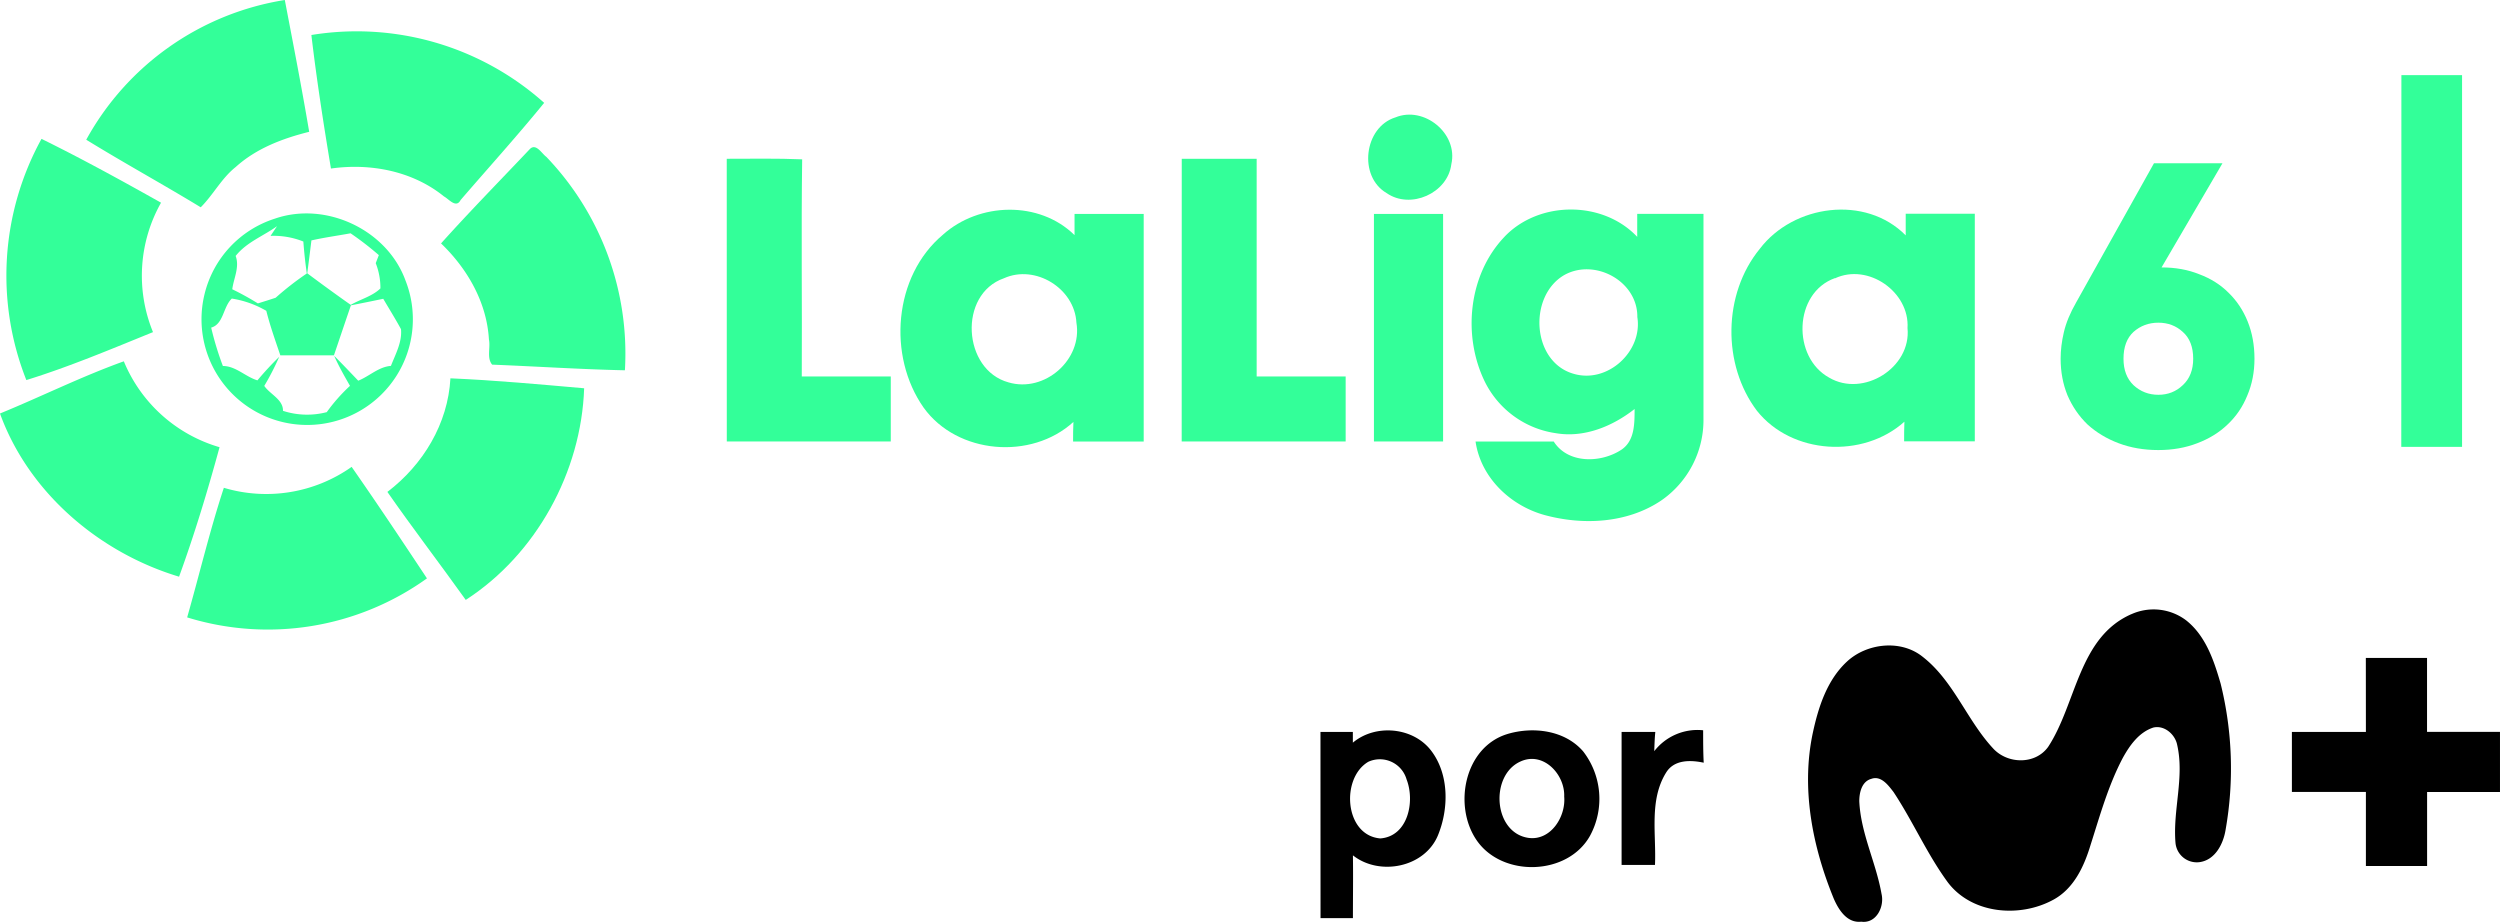<svg version="1.1" viewBox="0 0 195.46 72.078" xmlns="http://www.w3.org/2000/svg">
 <path class="cls-1" d="m6.742 10.924a21.573 21.573 0 0 1 15.526-10.924c0.654 3.43 1.326 6.861 1.905 10.305-2.069 0.517-4.129 1.291-5.747 2.754-1.11 0.884-1.746 2.162-2.732 3.148-2.949-1.795-5.995-3.462-8.952-5.283z" fill="#3f9" stroke-width="1.998"/>
 <path class="cls-1" d="m24.345 2.736a22.011 22.011 0 0 1 18.2 5.305c-2.091 2.568-4.35 5.066-6.534 7.599-0.349 0.676-0.92-0.08-1.295-0.279-2.454-1.989-5.747-2.622-8.841-2.184-0.575-3.453-1.119-6.949-1.53-10.442z" fill="#3f9" stroke-width="1.998"/>
 <path class="cls-1" d="m187.75 5.874h4.744q0 14.531 0 29.062-2.383 0-4.752 0 0.013-14.531 9e-3 -29.062z" fill="#3f9" stroke-width="1.998"/>
 <path class="cls-1" d="m109.09 9.182c2.25-0.933 4.934 1.264 4.381 3.66-0.283 2.268-3.196 3.559-5.066 2.25-2.219-1.3-1.768-5.141 0.685-5.911z" fill="#3f9" stroke-width="1.998"/>
 <path class="cls-1" d="m3.245 10.857c3.17 1.56 6.269 3.263 9.345 4.991a11.618 11.618 0 0 0-0.628 10.119c-3.267 1.326-6.534 2.705-9.902 3.749a22.179 22.179 0 0 1 1.185-18.859z" fill="#3f9" stroke-width="1.998"/>
 <path class="cls-1" d="m41.427 11.653c0.482-0.482 0.928 0.354 1.286 0.61a22.219 22.219 0 0 1 6.145 16.688c-3.462-0.075-6.923-0.305-10.38-0.442-0.442-0.535-0.115-1.326-0.252-1.972-0.168-2.909-1.693-5.539-3.744-7.506 2.255-2.511 4.624-4.925 6.945-7.378z" fill="#3f9" stroke-width="1.998" Googl="true"/>
 <path class="cls-1" d="m56.82 12.414c1.967 0 3.93-0.04 5.897 0.044-0.08 5.659 0 11.317-0.031 16.976h6.958v5.08q-6.41 0-12.82 0 0.009-11.048-0.004-22.099z" fill="#3f9" stroke-width="1.998"/>
 <path class="cls-1" d="m92.394 12.414h5.857q0 8.506 0 17.02h6.958q0 2.538 0 5.08-6.406 0-12.82 0z" fill="#3f9" stroke-width="1.998"/>
 <path class="cls-1" d="m73.725 18.346c2.829-2.529 7.515-2.679 10.287 0.035v-1.653h5.407q0 8.899 0 17.794h-5.521c0-0.385 0-1.149 0.027-1.534-3.289 3.006-9.08 2.533-11.706-1.11-2.838-4.027-2.369-10.287 1.508-13.532zm4.77 3.408c-3.594 1.251-3.24 7.162 0.358 8.143 2.812 0.831 5.796-1.768 5.305-4.673-0.141-2.679-3.214-4.571-5.663-3.47z" fill="#3f9" stroke-width="1.998"/>
 <path class="cls-1" d="m117.62 18.519c2.692-2.838 7.692-2.86 10.384 0v-1.799h5.181v16.025a7.648 7.648 0 0 1-3.333 6.406c-2.652 1.768-6.087 1.932-9.085 1.119-2.683-0.738-4.991-2.927-5.402-5.747h6.114c1.127 1.768 3.727 1.68 5.305 0.628 1.039-0.712 1.008-2.056 1.017-3.174-1.72 1.353-3.939 2.272-6.158 1.892a7.365 7.365 0 0 1-5.53-3.979c-1.79-3.616-1.317-8.408 1.508-11.37zm4.69 2.98c-2.847 1.64-2.564 6.812 0.743 7.732 2.652 0.769 5.389-1.768 4.96-4.443 0.035-2.803-3.316-4.615-5.703-3.289z" fill="#3f9" stroke-width="1.998"/>
 <path class="cls-1" d="m137.59 19.451c2.63-3.457 8.258-4.239 11.406-1.048v-1.693h5.402v17.794h-5.526c0-0.385 0-1.149 0.022-1.534-3.236 2.9-8.802 2.573-11.529-0.853-2.723-3.603-2.67-9.129 0.225-12.666zm5.871 2.294c-3.236 1.158-3.364 6.189-0.442 7.785 2.652 1.556 6.423-0.778 6.118-3.877 0.177-2.825-3.077-5.106-5.676-3.89z" fill="#3f9" stroke-width="1.998"/>
 <path class="cls-1" d="m21.516 17.086c3.979-1.362 8.762 0.884 10.194 4.863a8.262 8.262 0 1 1-15.725 1.079 8.232 8.232 0 0 1 5.53-5.941zm-3.095 2.913c0.332 0.884-0.155 1.768-0.261 2.617a22.104 22.104 0 0 1 2.003 1.105c0.442-0.137 0.928-0.287 1.388-0.442a23.501 23.501 0 0 1 2.436-1.897q-0.177-1.247-0.27-2.498a6.26 6.26 0 0 0-2.564-0.442l0.508-0.76c-1.074 0.778-2.369 1.242-3.227 2.317zm5.928-1.207c-0.106 0.858-0.212 1.715-0.327 2.573q1.68 1.26 3.4 2.471c0.756-0.442 1.684-0.668 2.321-1.286a5.305 5.305 0 0 0-0.367-1.976l0.243-0.628a24.014 24.014 0 0 0-2.21-1.706c-1.026 0.19-2.047 0.327-3.046 0.553zm-7.838 6.821a23.735 23.735 0 0 0 0.915 3.002c1.012 0 1.768 0.844 2.701 1.123a23.947 23.947 0 0 1 1.702-1.839 20.402 20.402 0 0 1-1.167 2.272c0.442 0.654 1.485 1.061 1.463 1.95a6.092 6.092 0 0 0 3.422 0.102 13.62 13.62 0 0 1 1.817-2.056c-0.442-0.769-0.884-1.547-1.238-2.347 0.641 0.637 1.26 1.295 1.883 1.945 0.884-0.358 1.591-1.083 2.555-1.158 0.358-0.92 0.884-1.857 0.787-2.873-0.442-0.813-0.924-1.583-1.388-2.374q-1.26 0.265-2.529 0.513c-0.442 1.295-0.884 2.604-1.326 3.908h-4.191c-0.389-1.154-0.8-2.299-1.096-3.479a7.767 7.767 0 0 0-2.697-0.959c-0.69 0.65-0.632 1.994-1.614 2.272z" fill="#3f9" stroke-width="1.998"/>
 <path class="cls-1" d="m107.42 16.728q2.705 0 5.407 0 0 8.89 0 17.789h-5.407z" fill="#3f9" stroke-width="1.998"/>
 <path class="cls-1" d="m0 32.329c3.236-1.326 6.384-2.896 9.681-4.08a11.605 11.605 0 0 0 7.484 6.715c-0.928 3.408-1.958 6.804-3.165 10.124-6.242-1.879-11.759-6.569-14.001-12.758z" fill="#3f9" stroke-width="1.998"/>
 <path class="cls-1" d="m35.216 29.579c3.492 0.15 6.976 0.473 10.455 0.778-0.221 6.538-3.749 12.988-9.257 16.547-2.02-2.829-4.142-5.592-6.127-8.444 2.789-2.118 4.739-5.331 4.929-8.881z" fill="#3f9" stroke-width="1.998"/>
 <path class="cls-1" d="m17.502 38.138a11.565 11.565 0 0 0 9.991-1.636c2.007 2.878 3.952 5.796 5.888 8.718a21.352 21.352 0 0 1-18.748 3.05c0.964-3.377 1.773-6.799 2.869-10.132z" fill="#3f9" stroke-width="1.998"/>
 <g transform="matrix(.984 0 0 .984 2.045 1.463)" stroke-width="2.031">
  <path d="m167.28 47.311a4.288 4.288 0 0 1 4.341 0.491c1.556 1.229 2.21 3.192 2.741 5.026a28.023 28.023 0 0 1 0.398 11.596c-0.177 1.136-0.836 2.44-2.1 2.595a1.698 1.698 0 0 1-1.883-1.53c-0.225-2.599 0.721-5.208 0.133-7.789-0.164-0.84-1.017-1.583-1.892-1.379-1.136 0.367-1.874 1.406-2.427 2.409-1.154 2.184-1.817 4.584-2.564 6.923-0.513 1.698-1.326 3.47-2.966 4.354-2.652 1.446-6.454 1.145-8.373-1.384-1.658-2.259-2.781-4.863-4.319-7.184-0.411-0.526-0.981-1.326-1.768-1.039-0.756 0.208-0.95 1.101-0.95 1.768 0.115 2.555 1.326 4.863 1.768 7.369 0.243 1.017-0.411 2.378-1.614 2.21-1.132 0.128-1.804-0.955-2.188-1.848-1.693-4.138-2.604-8.758-1.649-13.192 0.442-2.042 1.132-4.173 2.71-5.632 1.578-1.459 4.271-1.768 5.999-0.385 2.471 1.919 3.51 5.026 5.592 7.272 1.145 1.273 3.364 1.326 4.39-0.106 2.255-3.444 2.405-8.704 6.622-10.548z"/>
  <path d="m185.9 50.79h4.863v5.875h5.796v4.779h-5.791q0 2.94 0 5.875h-4.863v-5.88h-5.88v-4.77h5.88z"/>
  <path d="m129.36 58.199a4.346 4.346 0 0 1 3.886-1.662c0 0.858 0 1.715 0.044 2.577-1.057-0.225-2.352-0.252-2.988 0.787-1.362 2.188-0.769 4.903-0.884 7.338q-1.326 0-2.652 0v-10.57h2.679c-0.053 0.53-0.066 1.017-0.084 1.53z"/>
  <path d="m102.84 56.67h2.573v0.853c1.79-1.508 4.783-1.242 6.216 0.628s1.419 4.589 0.553 6.715c-1.048 2.573-4.646 3.285-6.764 1.609 0.026 1.662 0 3.329 0 4.991h-2.573zm3.806 2.369c-2.21 1.286-1.905 5.857 0.95 6.092 2.21-0.168 2.763-2.953 2.087-4.686a2.21 2.21 0 0 0-3.037-1.406z"/>
  <path d="m117.67 56.842c2.047-0.619 4.58-0.323 6.043 1.375a6.158 6.158 0 0 1 0.557 6.68c-1.768 3.209-6.985 3.351-9.023 0.376-1.874-2.736-0.977-7.374 2.423-8.43zm1.074 2.171c-2.458 1.083-2.184 5.663 0.619 6.074 1.768 0.248 2.984-1.68 2.843-3.28 0.071-1.755-1.649-3.612-3.462-2.794z"/>
 </g>
 <g fill="#3f9" aria-label="6">
  <path d="m169 20.908q1.628 0 2.943 0.532 1.347 0.501 2.286 1.44 0.971 0.939 1.503 2.255 0.532 1.315 0.532 2.912 0 1.566-0.564 2.881-0.532 1.315-1.534 2.255-0.971 0.939-2.38 1.472-1.378 0.532-3.037 0.532-1.691 0-3.1-0.532-1.409-0.532-2.442-1.472-1.002-0.971-1.566-2.286-0.532-1.315-0.532-2.85 0-1.002 0.251-2.067 0.251-1.096 0.971-2.349l6.075-10.866h5.355zm-0.251 4.321q-1.127 0-1.942 0.72-0.783 0.72-0.783 2.098 0 1.315 0.783 2.067 0.814 0.752 1.942 0.752 1.127 0 1.91-0.752 0.814-0.752 0.814-2.067 0-1.378-0.814-2.098-0.783-0.72-1.91-0.72z"/>
 </g>
</svg>
